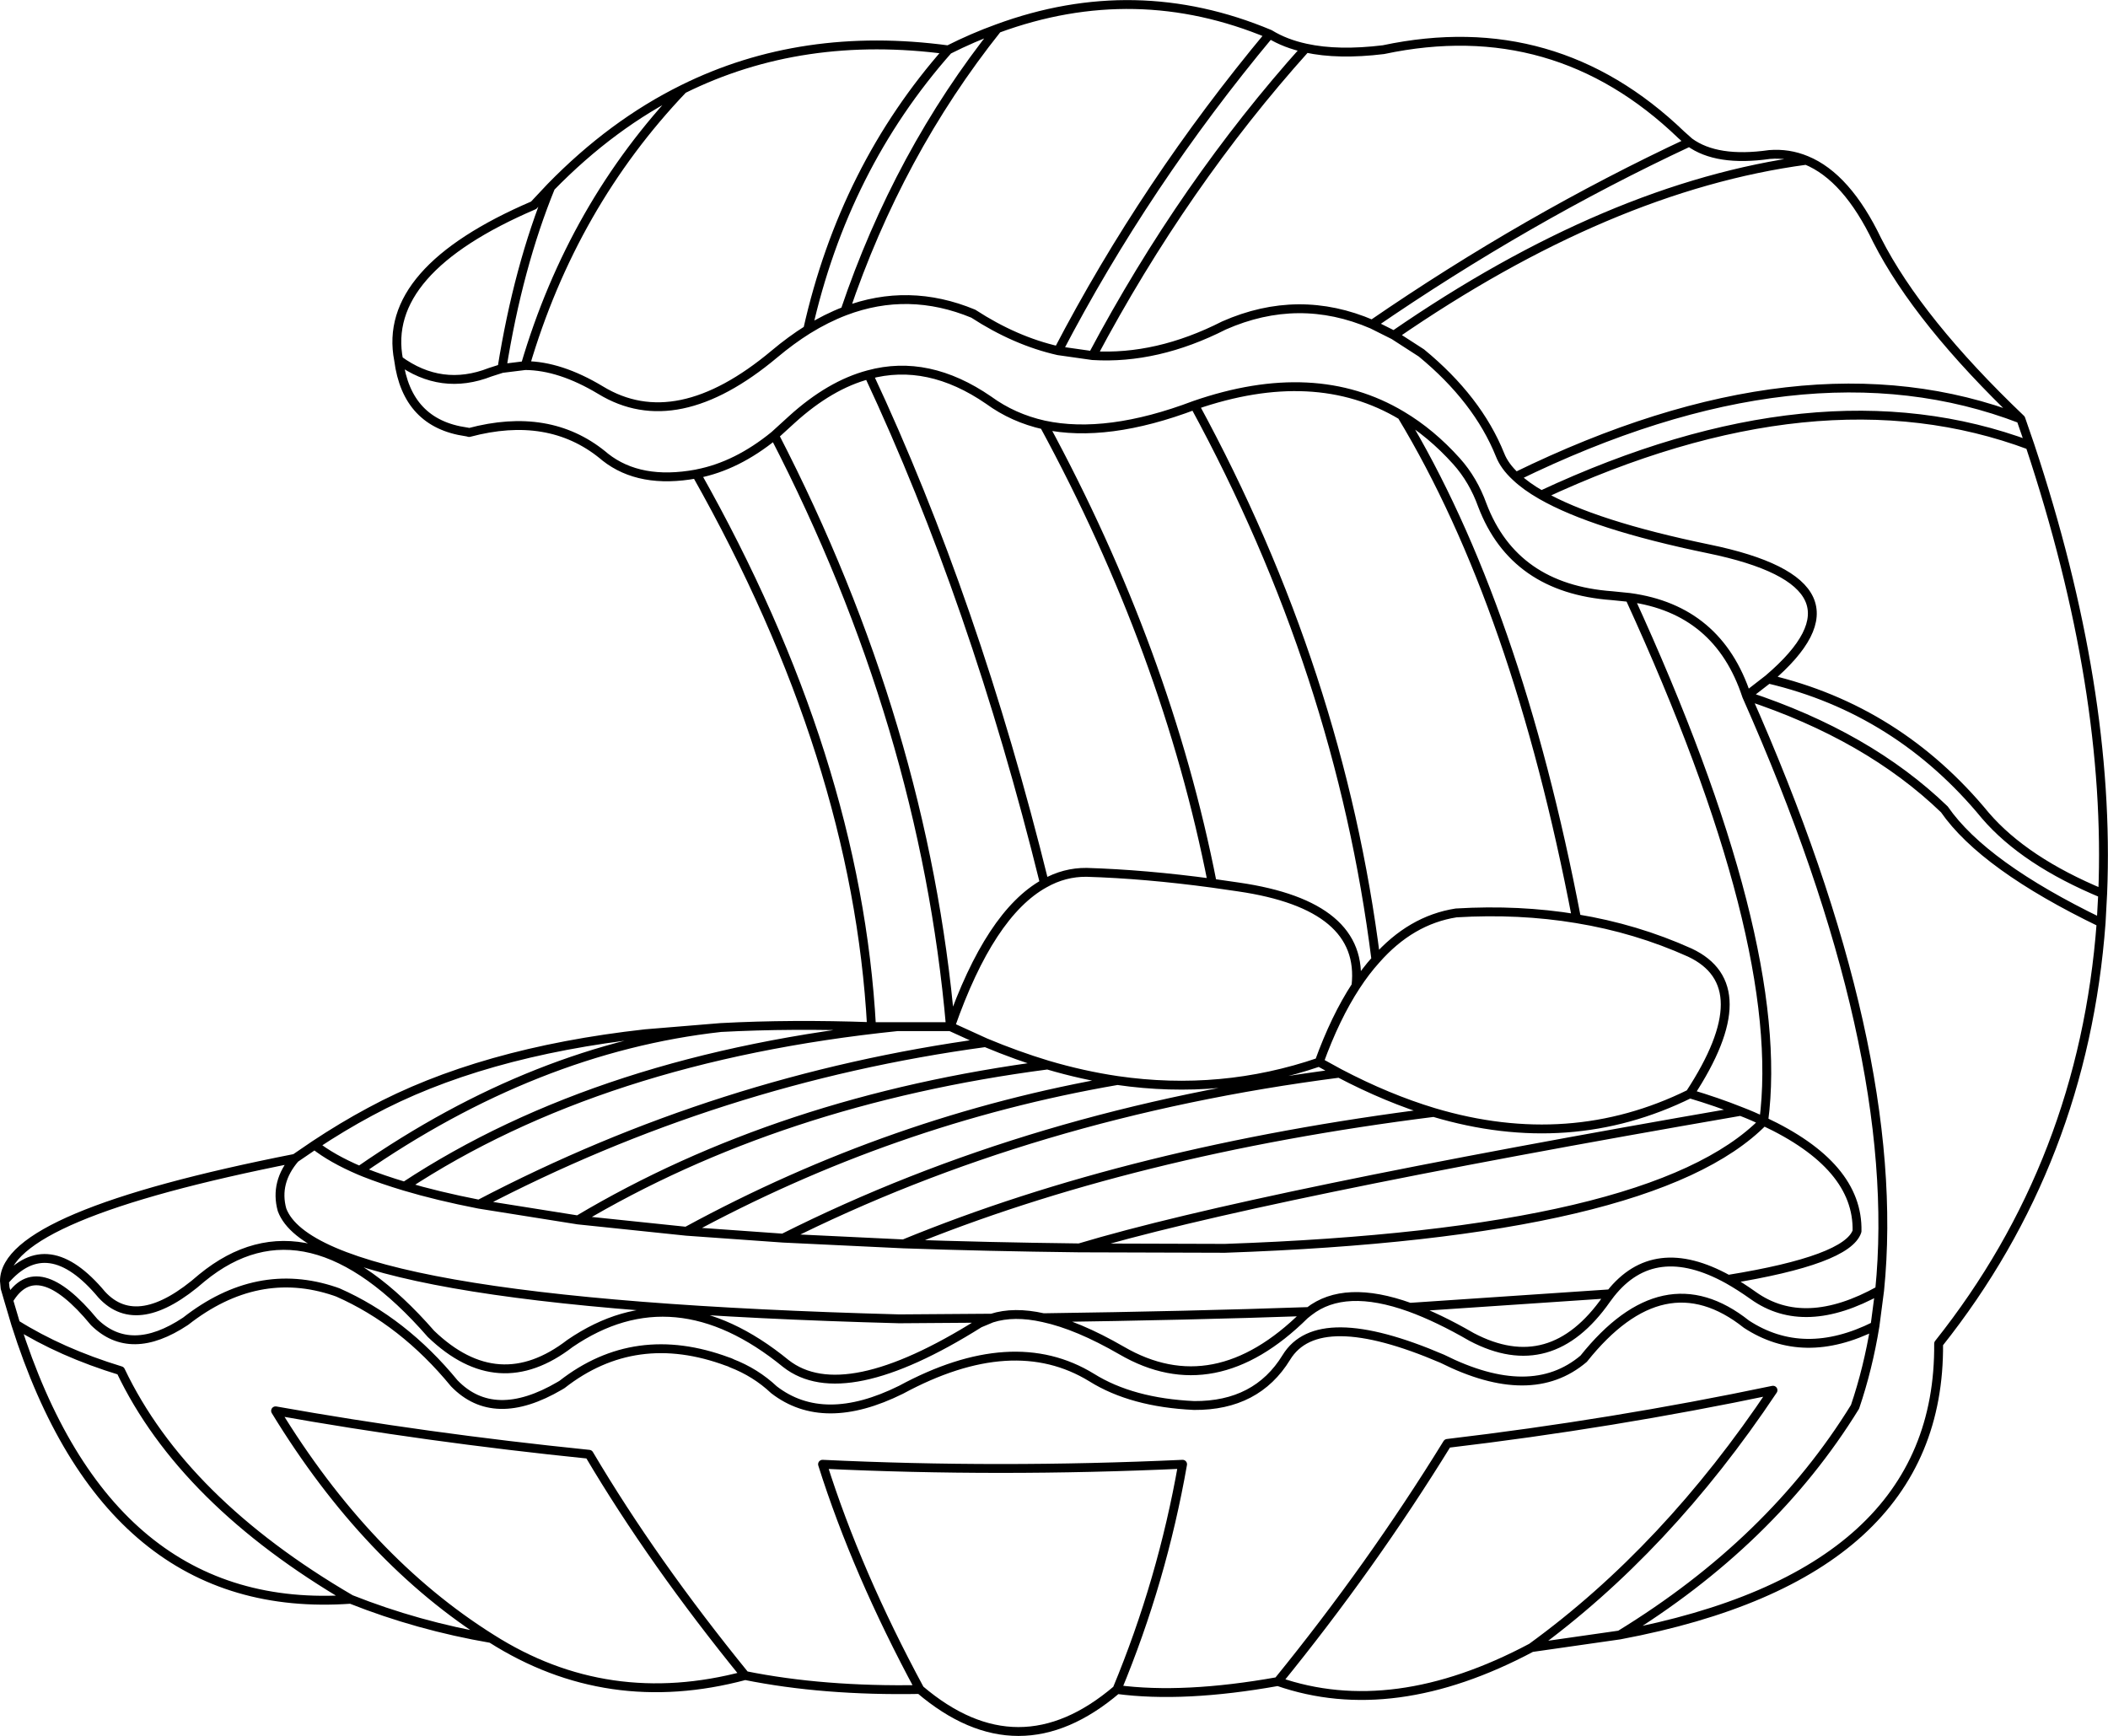 <?xml version="1.0" encoding="UTF-8" standalone="no"?>
<svg xmlns:xlink="http://www.w3.org/1999/xlink" height="391.5px" width="475.4px" xmlns="http://www.w3.org/2000/svg">
  <g transform="matrix(1.0, 0.0, 0.0, 1.0, 237.7, 195.75)">
    <path d="M56.8 -184.9 Q64.1 -183.3 74.3 -184.55 112.95 -192.75 141.45 -165.35 L143.3 -163.7 Q149.45 -159.2 161.35 -160.9 165.7 -161.25 169.65 -159.6 178.8 -155.85 185.65 -141.55 194.95 -123.3 218.05 -101.25 L220.1 -95.3 Q238.4 -40.2 236.5 5.8 L236.15 12.35 Q232.15 66.25 199.5 107.3 199.95 159.4 127.6 173.0 L107.7 175.85 Q76.4 192.5 50.5 183.5 29.25 187.3 14.2 185.3 -8.0 204.25 -30.25 185.3 -52.05 185.7 -69.65 182.15 -100.7 190.45 -126.9 173.8 -143.5 170.95 -158.6 164.95 -213.25 168.85 -234.15 102.9 L-235.75 97.5 -236.55 94.75 -236.7 93.15 Q-236.6 78.4 -171.15 65.5 L-166.75 62.5 Q-160.5 58.35 -154.25 55.0 -129.4 41.55 -92.15 37.4 L-75.15 36.0 Q-59.15 35.15 -41.15 35.8 -44.45 -24.75 -80.65 -88.85 -93.4 -86.5 -101.2 -92.65 L-101.8 -93.15 Q-113.95 -103.0 -131.9 -98.2 L-132.25 -98.3 -132.55 -98.35 Q-145.95 -100.25 -147.8 -114.55 -151.75 -134.7 -117.35 -149.45 L-113.5 -153.55 Q-99.65 -167.75 -83.65 -175.65 -56.8 -188.95 -23.85 -184.5 -18.3 -187.3 -12.75 -189.3 18.35 -200.75 48.65 -188.05 52.15 -185.9 56.8 -184.9 29.3 -154.3 8.7 -115.55 23.2 -114.65 38.35 -122.35 55.15 -129.75 71.75 -122.6 106.6 -146.55 143.3 -163.7 M8.7 -115.55 L0.95 -116.65 Q-8.75 -118.85 -18.2 -125.0 -32.8 -131.05 -47.15 -125.6 -51.35 -124.0 -55.55 -121.4 -59.3 -119.05 -63.05 -115.9 -85.2 -97.35 -102.25 -107.75 -111.4 -113.25 -119.25 -113.3 L-124.5 -112.65 -127.15 -111.8 Q-138.15 -107.5 -147.8 -114.55 M-80.65 -88.85 L-80.45 -88.9 Q-71.5 -90.65 -63.05 -97.55 L-59.1 -101.15 Q-50.5 -108.95 -41.8 -111.25 -28.4 -114.9 -14.75 -105.5 -9.2 -101.45 -2.25 -99.9 11.9 -96.85 31.7 -104.35 58.85 -113.75 78.4 -102.05 85.05 -98.1 90.8 -91.7 94.55 -87.5 96.6 -81.8 103.75 -63.0 125.85 -61.4 L129.8 -61.0 Q149.8 -58.3 156.2 -38.8 L161.1 -42.6 Q186.25 -64.0 147.65 -71.95 121.75 -77.3 109.9 -84.1 106.4 -86.1 104.15 -88.25 101.6 -90.6 100.6 -93.15 95.55 -105.7 82.85 -116.15 L76.65 -120.15 71.75 -122.6 M48.65 -188.05 Q20.65 -154.45 0.95 -116.65 M76.65 -120.15 Q125.2 -153.65 169.65 -159.6 M156.2 -38.8 Q183.6 -29.8 200.8 -13.2 209.65 -0.45 236.15 12.35 M161.1 -42.6 Q190.4 -35.7 210.05 -11.8 218.9 -1.5 236.5 5.8 M109.9 -84.1 Q172.25 -113.2 220.1 -95.3 M104.15 -88.25 Q169.2 -120.05 218.05 -101.25 M156.2 -38.8 Q191.65 41.05 186.2 95.25 L185.15 103.3 Q183.6 112.85 180.65 121.55 161.9 152.0 127.6 173.0 M31.7 -104.35 Q64.45 -44.15 72.6 20.7 80.45 11.75 90.7 10.15 104.9 9.3 117.85 11.45 104.35 -59.1 78.4 -102.05 M80.25 99.1 Q86.6 101.4 94.2 105.8 112.05 115.2 124.6 97.25 L125.5 96.05 80.25 99.1 Q65.5 93.8 57.5 100.05 L56.55 100.8 Q36.15 121.0 15.25 108.85 5.3 103.1 -2.4 101.45 -9.05 99.95 -14.05 101.55 L-16.8 102.7 Q-47.45 121.95 -60.45 111.8 -85.65 91.2 -109.15 107.25 -125.3 119.7 -140.5 105.1 -168.45 73.05 -192.15 92.45 -206.6 105.1 -214.75 96.25 -226.95 81.65 -236.7 93.15 M129.8 -61.0 Q165.4 16.65 160.05 57.15 181.45 67.15 181.1 81.95 178.9 88.45 152.0 92.8 154.75 94.35 157.7 96.45 169.25 104.7 186.2 95.25 M117.85 11.45 Q131.3 13.65 143.4 19.1 159.35 26.6 143.4 50.95 149.6 52.8 154.85 54.9 157.6 55.95 160.05 57.15 135.3 82.45 38.55 85.8 L5.7 85.7 Q-15.35 85.45 -33.9 84.8 L-61.1 83.5 -82.9 81.95 -107.35 79.4 -129.65 75.85 Q-139.1 74.0 -146.45 71.8 -151.45 70.3 -155.5 68.7 L-156.6 68.25 Q-162.9 65.55 -166.75 62.5 M125.5 96.05 Q135.35 83.6 152.0 92.8 M143.4 50.95 Q116.35 64.3 85.65 55.15 17.55 63.7 -33.9 84.8 M-61.1 83.5 Q-4.8 55.2 64.35 46.3 L59.8 43.8 Q37.75 51.35 14.3 47.95 -36.5 56.7 -82.9 81.95 M-2.25 -99.9 Q25.45 -48.8 35.7 3.45 L41.6 4.3 Q70.15 8.45 68.1 26.6 70.25 23.3 72.6 20.7 M59.8 43.8 Q63.45 33.7 68.1 26.6 M35.7 3.45 Q20.55 1.4 7.35 1.0 2.35 0.95 -2.15 3.5 -14.45 10.3 -23.35 35.75 L-23.35 35.8 -15.45 39.4 Q-8.4 42.35 -1.45 44.45 6.5 46.8 14.3 47.95 M-235.75 97.5 Q-229.4 86.75 -216.45 102.45 -208.25 110.5 -195.85 102.25 -179.7 89.6 -162.2 95.5 L-161.5 95.75 Q-146.75 102.25 -135.25 116.25 -126.3 125.5 -111.45 116.8 L-110.95 116.5 Q-94.45 103.6 -73.6 111.35 L-73.15 111.5 -73.05 111.55 -72.7 111.7 -72.75 111.7 Q-67.3 113.8 -63.15 117.7 -51.95 126.35 -34.5 117.7 -9.25 104.05 8.5 114.95 17.55 120.6 31.6 121.25 45.7 121.35 52.4 110.4 59.55 98.7 87.55 110.7 107.6 120.75 119.45 110.7 137.5 88.1 156.15 102.9 169.05 111.35 185.15 103.3 M14.2 185.3 Q24.4 160.75 29.0 134.5 -12.4 136.4 -52.2 134.5 -44.5 158.9 -30.25 185.3 M5.7 85.7 Q45.0 73.9 154.85 54.9 M85.65 55.15 Q75.2 52.0 64.35 46.3 M107.7 175.85 Q138.2 153.7 162.15 117.8 125.9 125.4 88.7 129.8 71.6 157.55 50.5 183.5 M-23.85 -184.5 Q-47.35 -157.95 -55.55 -121.4 M-47.15 -125.6 Q-35.1 -161.25 -12.75 -189.3 M-124.5 -112.65 Q-120.85 -135.55 -113.5 -153.55 M-119.25 -113.3 Q-108.6 -149.5 -83.65 -175.65 M-41.15 35.8 L-35.3 35.8 -23.35 35.8 M-171.15 65.5 Q-175.8 70.9 -174.1 77.1 -166.3 98.2 -34.9 101.7 L-14.05 101.55 M-73.05 111.55 L-72.75 111.7 M-75.15 36.0 Q-116.85 40.65 -156.6 68.25 M-107.35 79.4 Q-61.95 52.35 -1.45 44.45 M-129.65 75.85 Q-75.6 47.55 -15.45 39.4 M-146.45 71.8 Q-102.25 42.7 -35.3 35.8 M-126.9 173.8 Q-154.95 156.2 -175.55 122.45 -141.65 128.5 -104.85 132.25 -90.45 156.6 -69.65 182.15 M-158.6 164.95 Q-196.45 142.85 -210.5 113.4 -223.95 109.3 -234.15 102.9 M-63.05 -97.55 Q-29.3 -32.15 -23.35 35.75 M-2.15 3.5 Q-17.85 -60.1 -41.8 -111.25 M-2.4 101.45 Q30.45 101.0 57.5 100.05" fill="none" stroke="#000000" stroke-linecap="round" stroke-linejoin="round" stroke-width="2.0"/>
  </g>
</svg>
